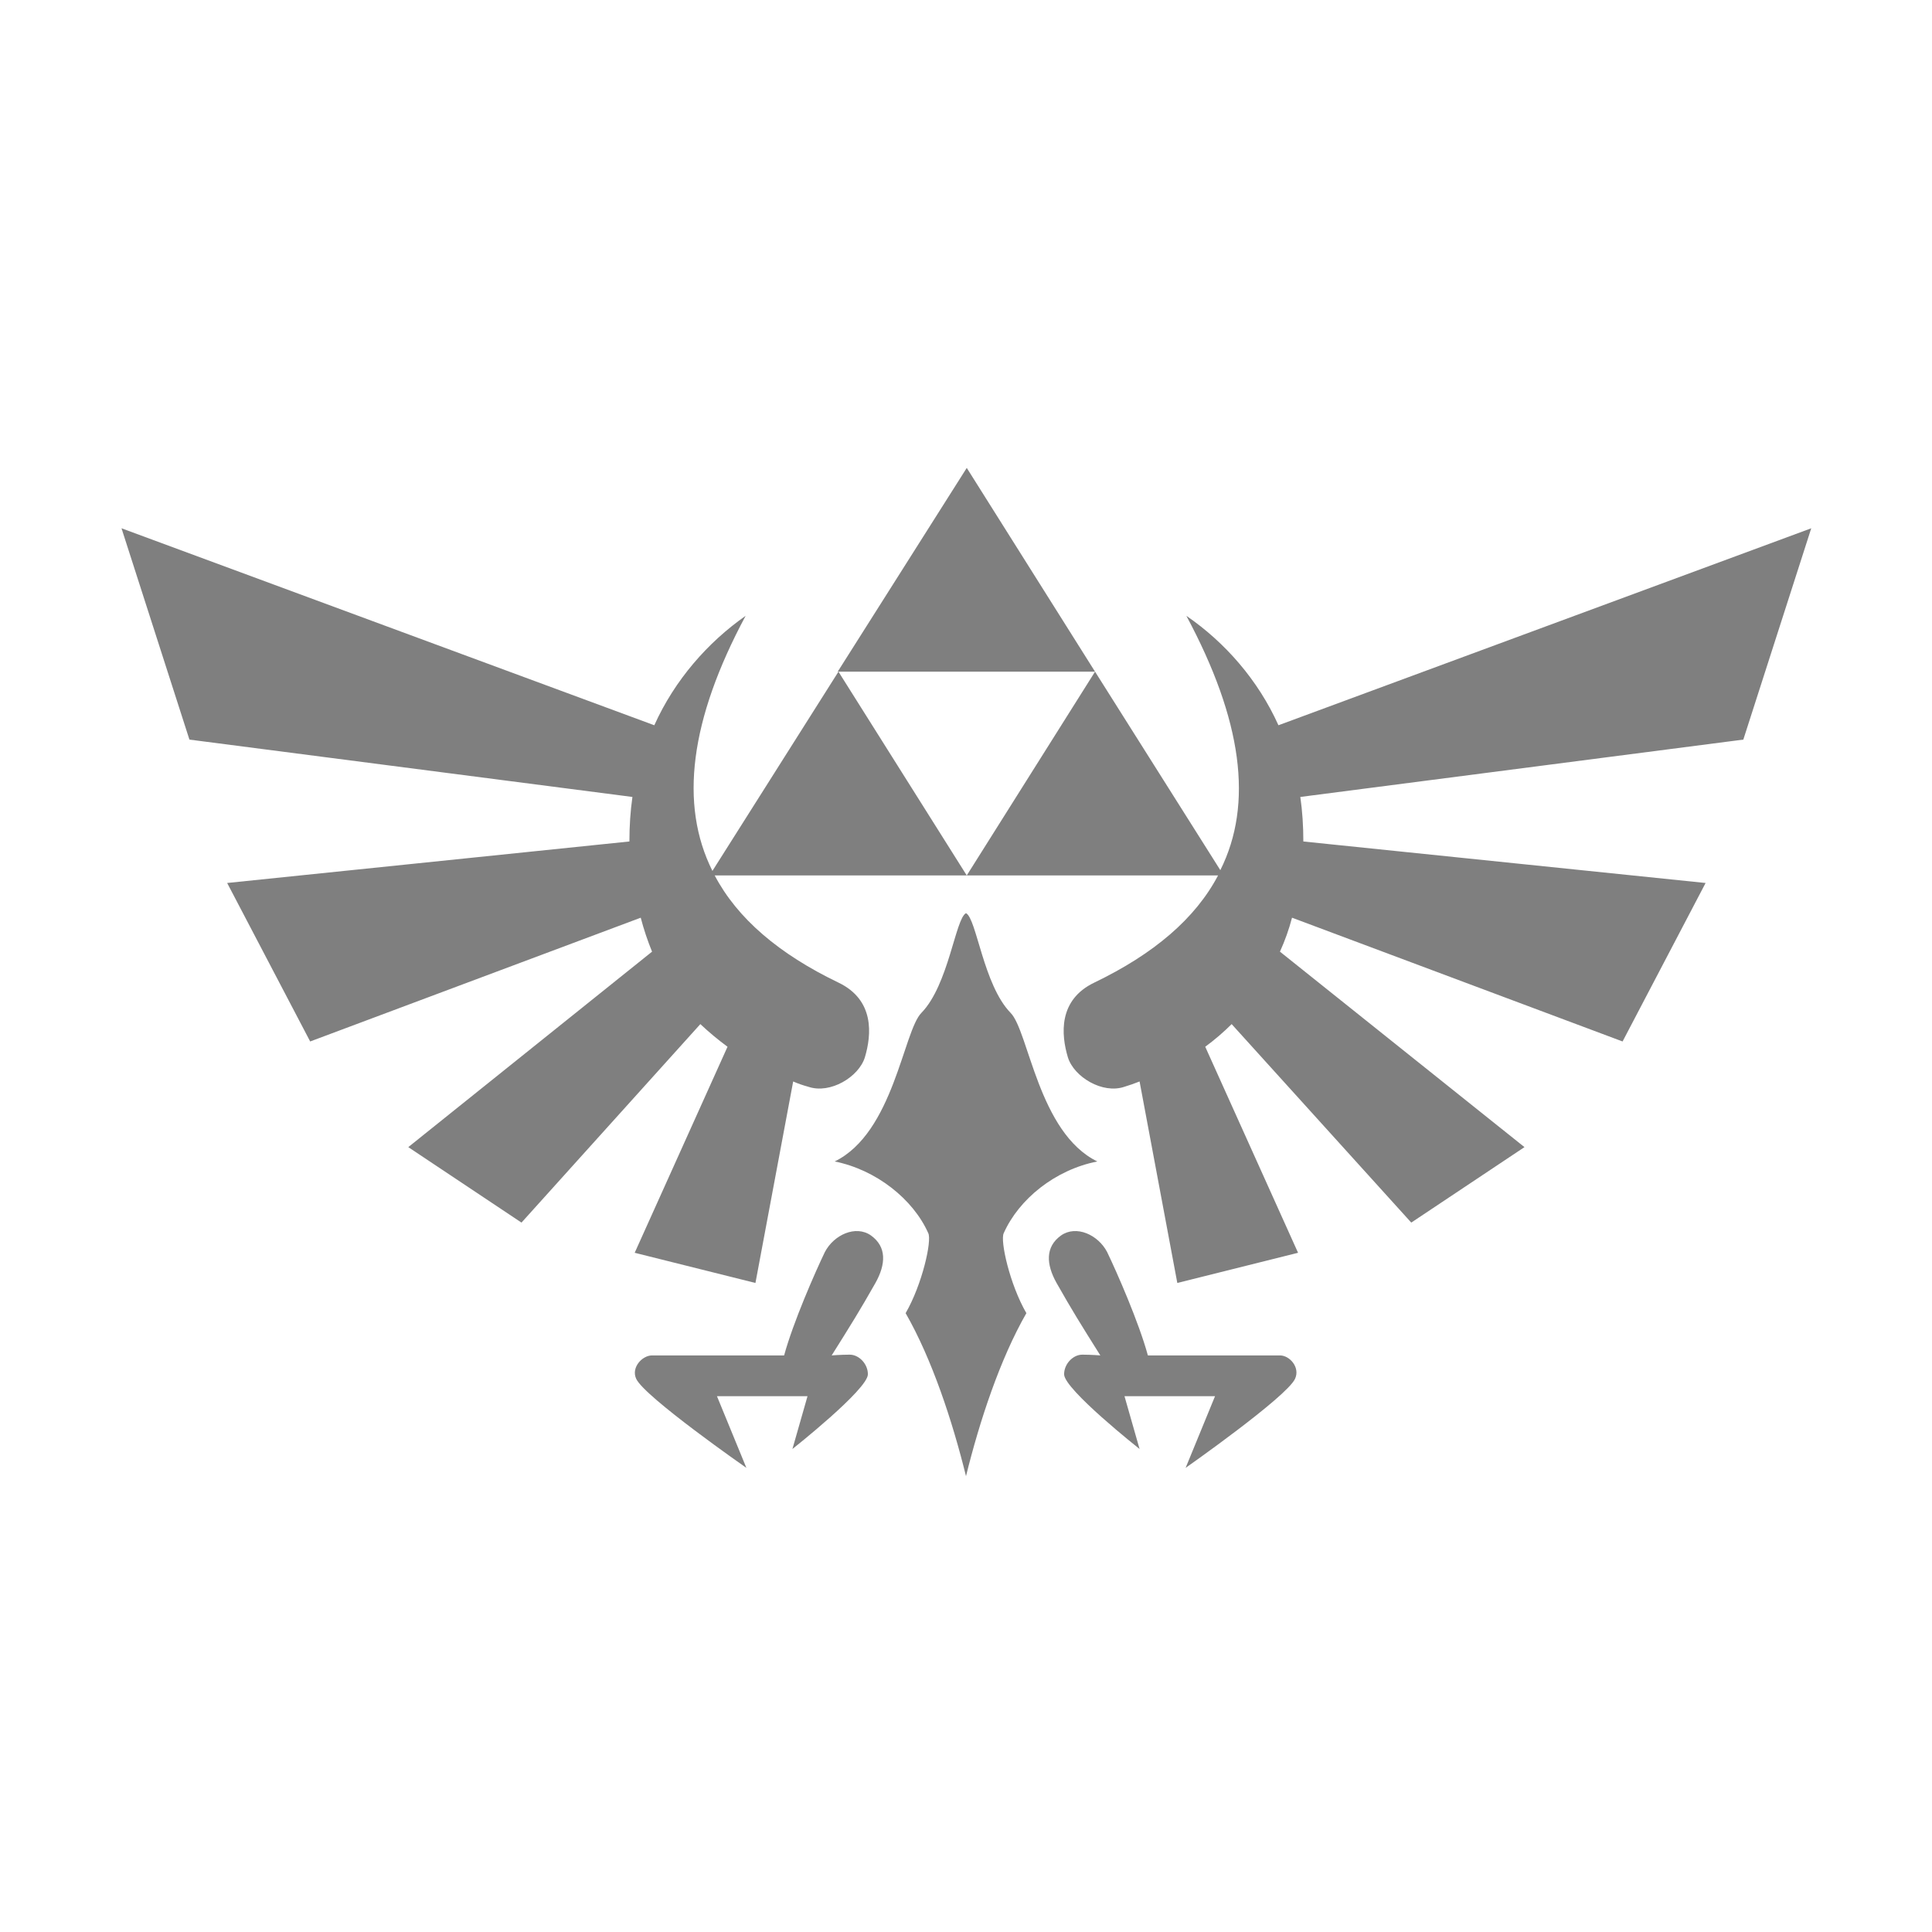 <svg version="1.2" xmlns="http://www.w3.org/2000/svg" viewBox="0 0 256 256" width="256" height="256"><style>.a{opacity:.5}</style><path fill-rule="evenodd" class="a" d="m128.1 62l17 27h-34.1zm0 54h-33.4c3 5.7 8.5 10.4 16.4 14.2 4.8 2.3 4.4 6.9 3.5 9.9-0.8 2.6-4.6 4.9-7.5 3.9q-1.1-0.3-2-0.7l-5 26.7-16-4 12.3-27.3q-1.9-1.4-3.6-3l-23.7 26.3-15-10 32.3-25.9q-0.9-2.2-1.5-4.5l-43.8 16.4-11-21 53.3-5.5q0-3.1 0.4-5.9l-58.7-7.6-9-28 70.6 26.1c2.7-6 7.1-11 12.1-14.5-7.4 13.8-8.8 25-4.4 33.8l16.7-26.4zm17-27l16.6 26.3c4.4-8.8 2.9-19.9-4.5-33.7 5.1 3.5 9.5 8.5 12.2 14.5l70.6-26.1-9 28-58.7 7.6q0.4 2.8 0.4 5.9l53.3 5.5-11 21-43.8-16.4q-0.6 2.3-1.6 4.5l32.4 25.9-15 10-23.8-26.3q-1.6 1.6-3.5 3l12.3 27.3-16 4-5-26.7q-1 0.4-2 0.7c-2.9 1-6.7-1.3-7.5-3.9-0.9-3-1.3-7.6 3.5-9.9 7.9-3.8 13.4-8.5 16.4-14.2h-33.3zm-29.1 81c-2.1 3.7-3.1 5.3-5.8 9.6 0 0 1.2-0.1 2.4-0.1 1.2 0 2.4 1.2 2.4 2.6 0 2-10 9.9-10 9.9l2-7h-12l3.9 9.5c0 0-13.5-9.4-14.6-11.8-0.7-1.5 0.8-3.1 2.1-3.1 1.6 0 17.5 0 17.5 0 1.2-4.4 4.1-11 5.4-13.7 1.2-2.3 4.1-3.6 6.1-2.2 2.1 1.5 2 3.8 0.6 6.3zm4 4c2.2-3.8 3.5-9.6 3-10.6-2-4.5-6.9-8.4-12.4-9.5 7.8-3.8 9.1-17.3 11.5-19.7 3.6-3.7 4.5-12.5 5.9-13.2 1.4 0.7 2.3 9.5 5.9 13.2 2.4 2.4 3.7 15.9 11.5 19.7-5.6 1.1-10.4 5-12.4 9.5-0.5 1 0.8 6.8 3 10.6-3.5 6.1-6.2 14.3-8 21.6-1.8-7.3-4.5-15.5-8-21.6zm20.6-10.3c2-1.4 4.9-0.1 6.1 2.2 1.3 2.7 4.2 9.3 5.4 13.7 0 0 15.9 0 17.5 0 1.3 0 2.7 1.6 2 3.1-1.1 2.4-14.5 11.8-14.5 11.8l3.9-9.5h-12l2 7c0 0-10-7.9-10-9.9 0-1.4 1.2-2.6 2.4-2.6 1.2 0 2.4 0.1 2.4 0.1-2.7-4.3-3.7-5.9-5.8-9.6-1.4-2.5-1.5-4.8 0.6-6.3z"/></svg>
